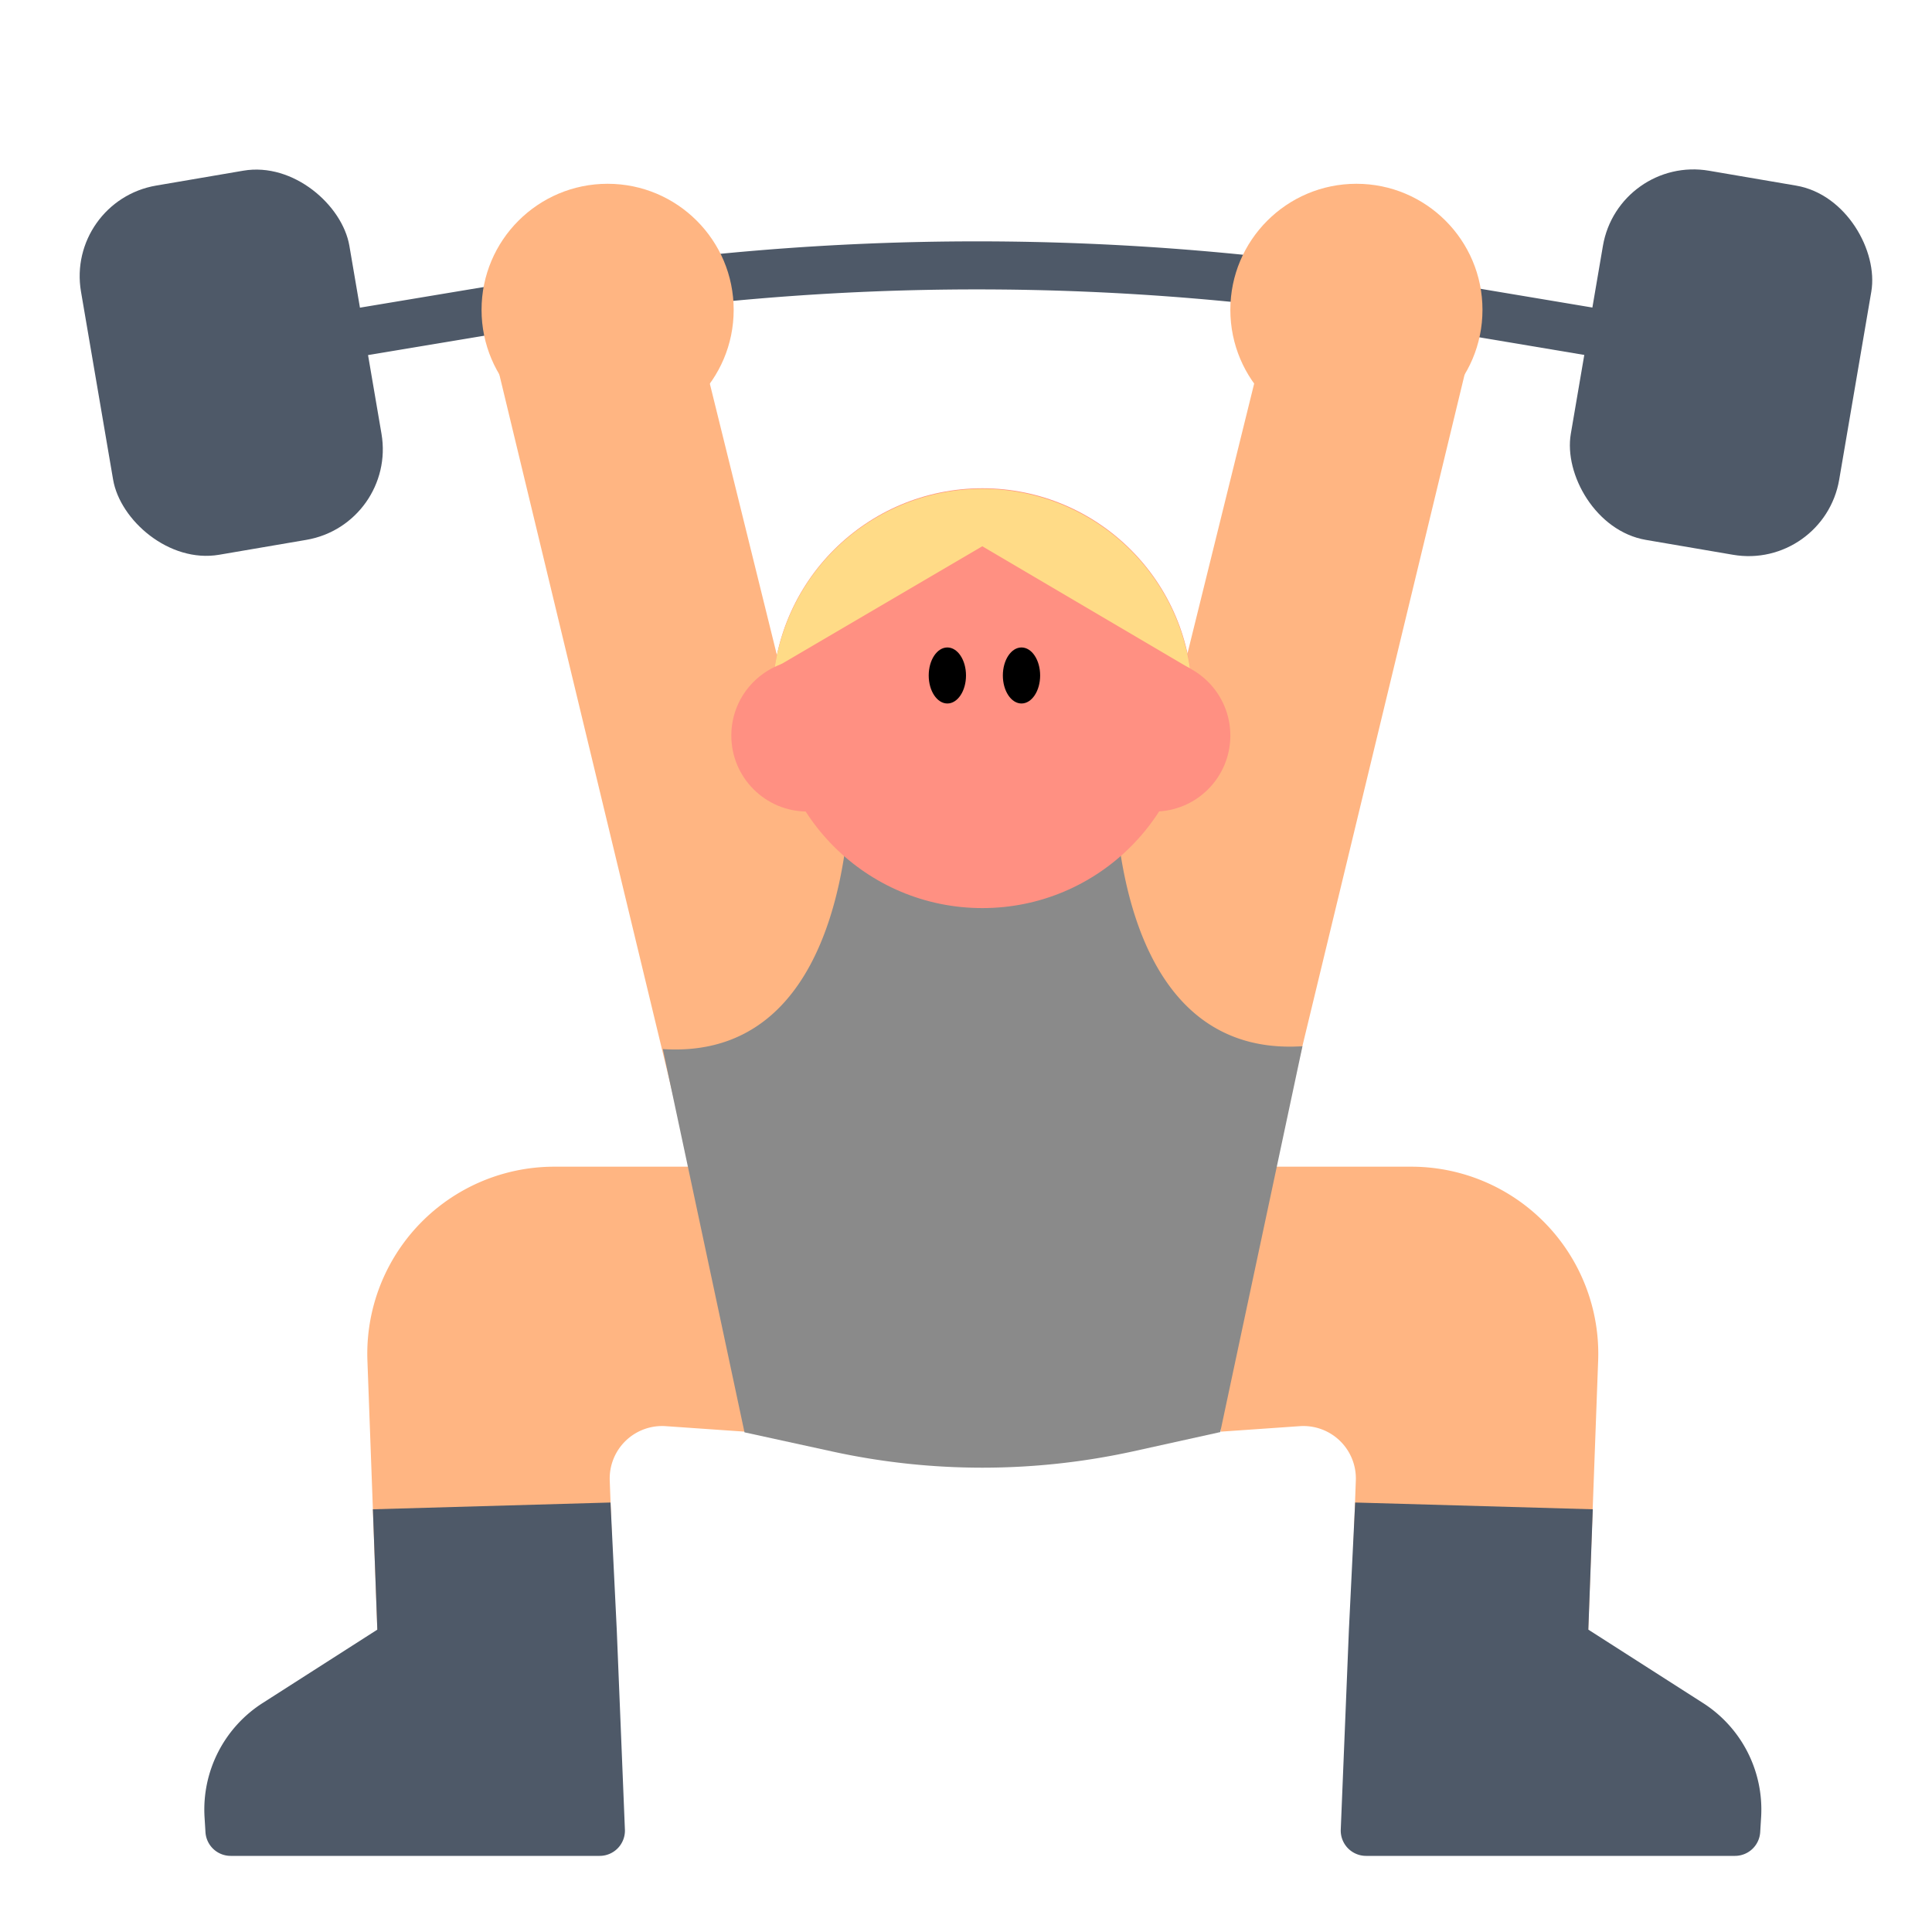 <svg id="Layer_1" data-name="Layer 1" xmlns="http://www.w3.org/2000/svg" viewBox="0 0 40 40"><defs><style>.cls-1{fill:#4e5968;}.cls-2{fill:#ffb582;}.cls-3{fill:#8a8a8a;}.cls-4{fill:#ff9082;}.cls-5{fill:#ffdb87;}.cls-6{fill:none;}</style></defs><path class="cls-1" d="M7.435,7.382,7.272,6.4l3.917-.653a54.842,54.842,0,0,1,18.118.007l3.857.646L33,7.382l-3.857-.647a53.818,53.818,0,0,0-17.791-.006Z"/><rect class="cls-1" x="1.969" y="3.633" width="5.637" height="7.754" rx="1.903" transform="translate(-1.196 0.913) rotate(-9.693)"/><rect class="cls-1" x="32.815" y="3.633" width="5.637" height="7.754" rx="1.903" transform="translate(69.493 20.913) rotate(-170.307)"/><rect class="cls-2" x="15.526" y="14.701" width="9.947" height="5.796"/><polygon class="cls-2" points="13.964 22.797 10.091 6.727 14.148 5.725 16.592 15.614 18.022 21.794 13.964 22.797"/><polygon class="cls-2" points="26.836 22.192 30.571 6.727 26.514 5.725 24.07 15.614 22.612 21.794 26.836 22.192"/><path class="cls-2" d="M7.858,34.989,7.607,28.17a3.873,3.873,0,0,1,3.87-4.015h4.061l-.118,5.486-1.637-.114a1.086,1.086,0,0,0-1.159,1.123l.152,4.158Z"/><path class="cls-2" d="M32.837,34.989l.251-6.819a3.873,3.873,0,0,0-3.87-4.015H25.157l.118,5.486,1.637-.114a1.086,1.086,0,0,1,1.159,1.123l-.152,4.158Z"/><path class="cls-3" d="M26.966,21.661c-4.183.271-3.893-5.91-3.893-5.91H20.338v.743l-2.733-.74s.3,6.236-3.882,5.966l1.691,7.935,1.81.395a14.576,14.576,0,0,0,6.23,0l1.81-.4Z"/><circle class="cls-2" cx="12.58" cy="6.415" r="2.61"/><circle class="cls-2" cx="28.083" cy="6.415" r="2.61"/><circle class="cls-4" cx="20.339" cy="14.455" r="4.346"/><path class="cls-5" d="M20.338,11.31l-4.3,2.521a4.346,4.346,0,0,1,8.6.01Z"/><ellipse cx="19.614" cy="13.985" rx="0.386" ry="0.58"/><ellipse cx="21.149" cy="13.985" rx="0.386" ry="0.58"/><circle class="cls-4" cx="16.714" cy="15.229" r="1.573"/><circle class="cls-4" cx="23.9" cy="15.229" r="1.573"/><path class="cls-1" d="M12.769,33.736l.169,4.143a.523.523,0,0,1-.523.545H4.777a.523.523,0,0,1-.523-.491l-.019-.309a2.618,2.618,0,0,1,1.213-2.371L7.812,33.74,7.72,31.248l4.92-.14Z"/><path class="cls-1" d="M27.928,33.736l-.169,4.143a.524.524,0,0,0,.523.545h7.639a.523.523,0,0,0,.522-.491l.019-.309a2.616,2.616,0,0,0-1.213-2.371L32.885,33.74l.092-2.492-4.92-.14Z"/><rect class="cls-6" width="40" height="40"/></svg>